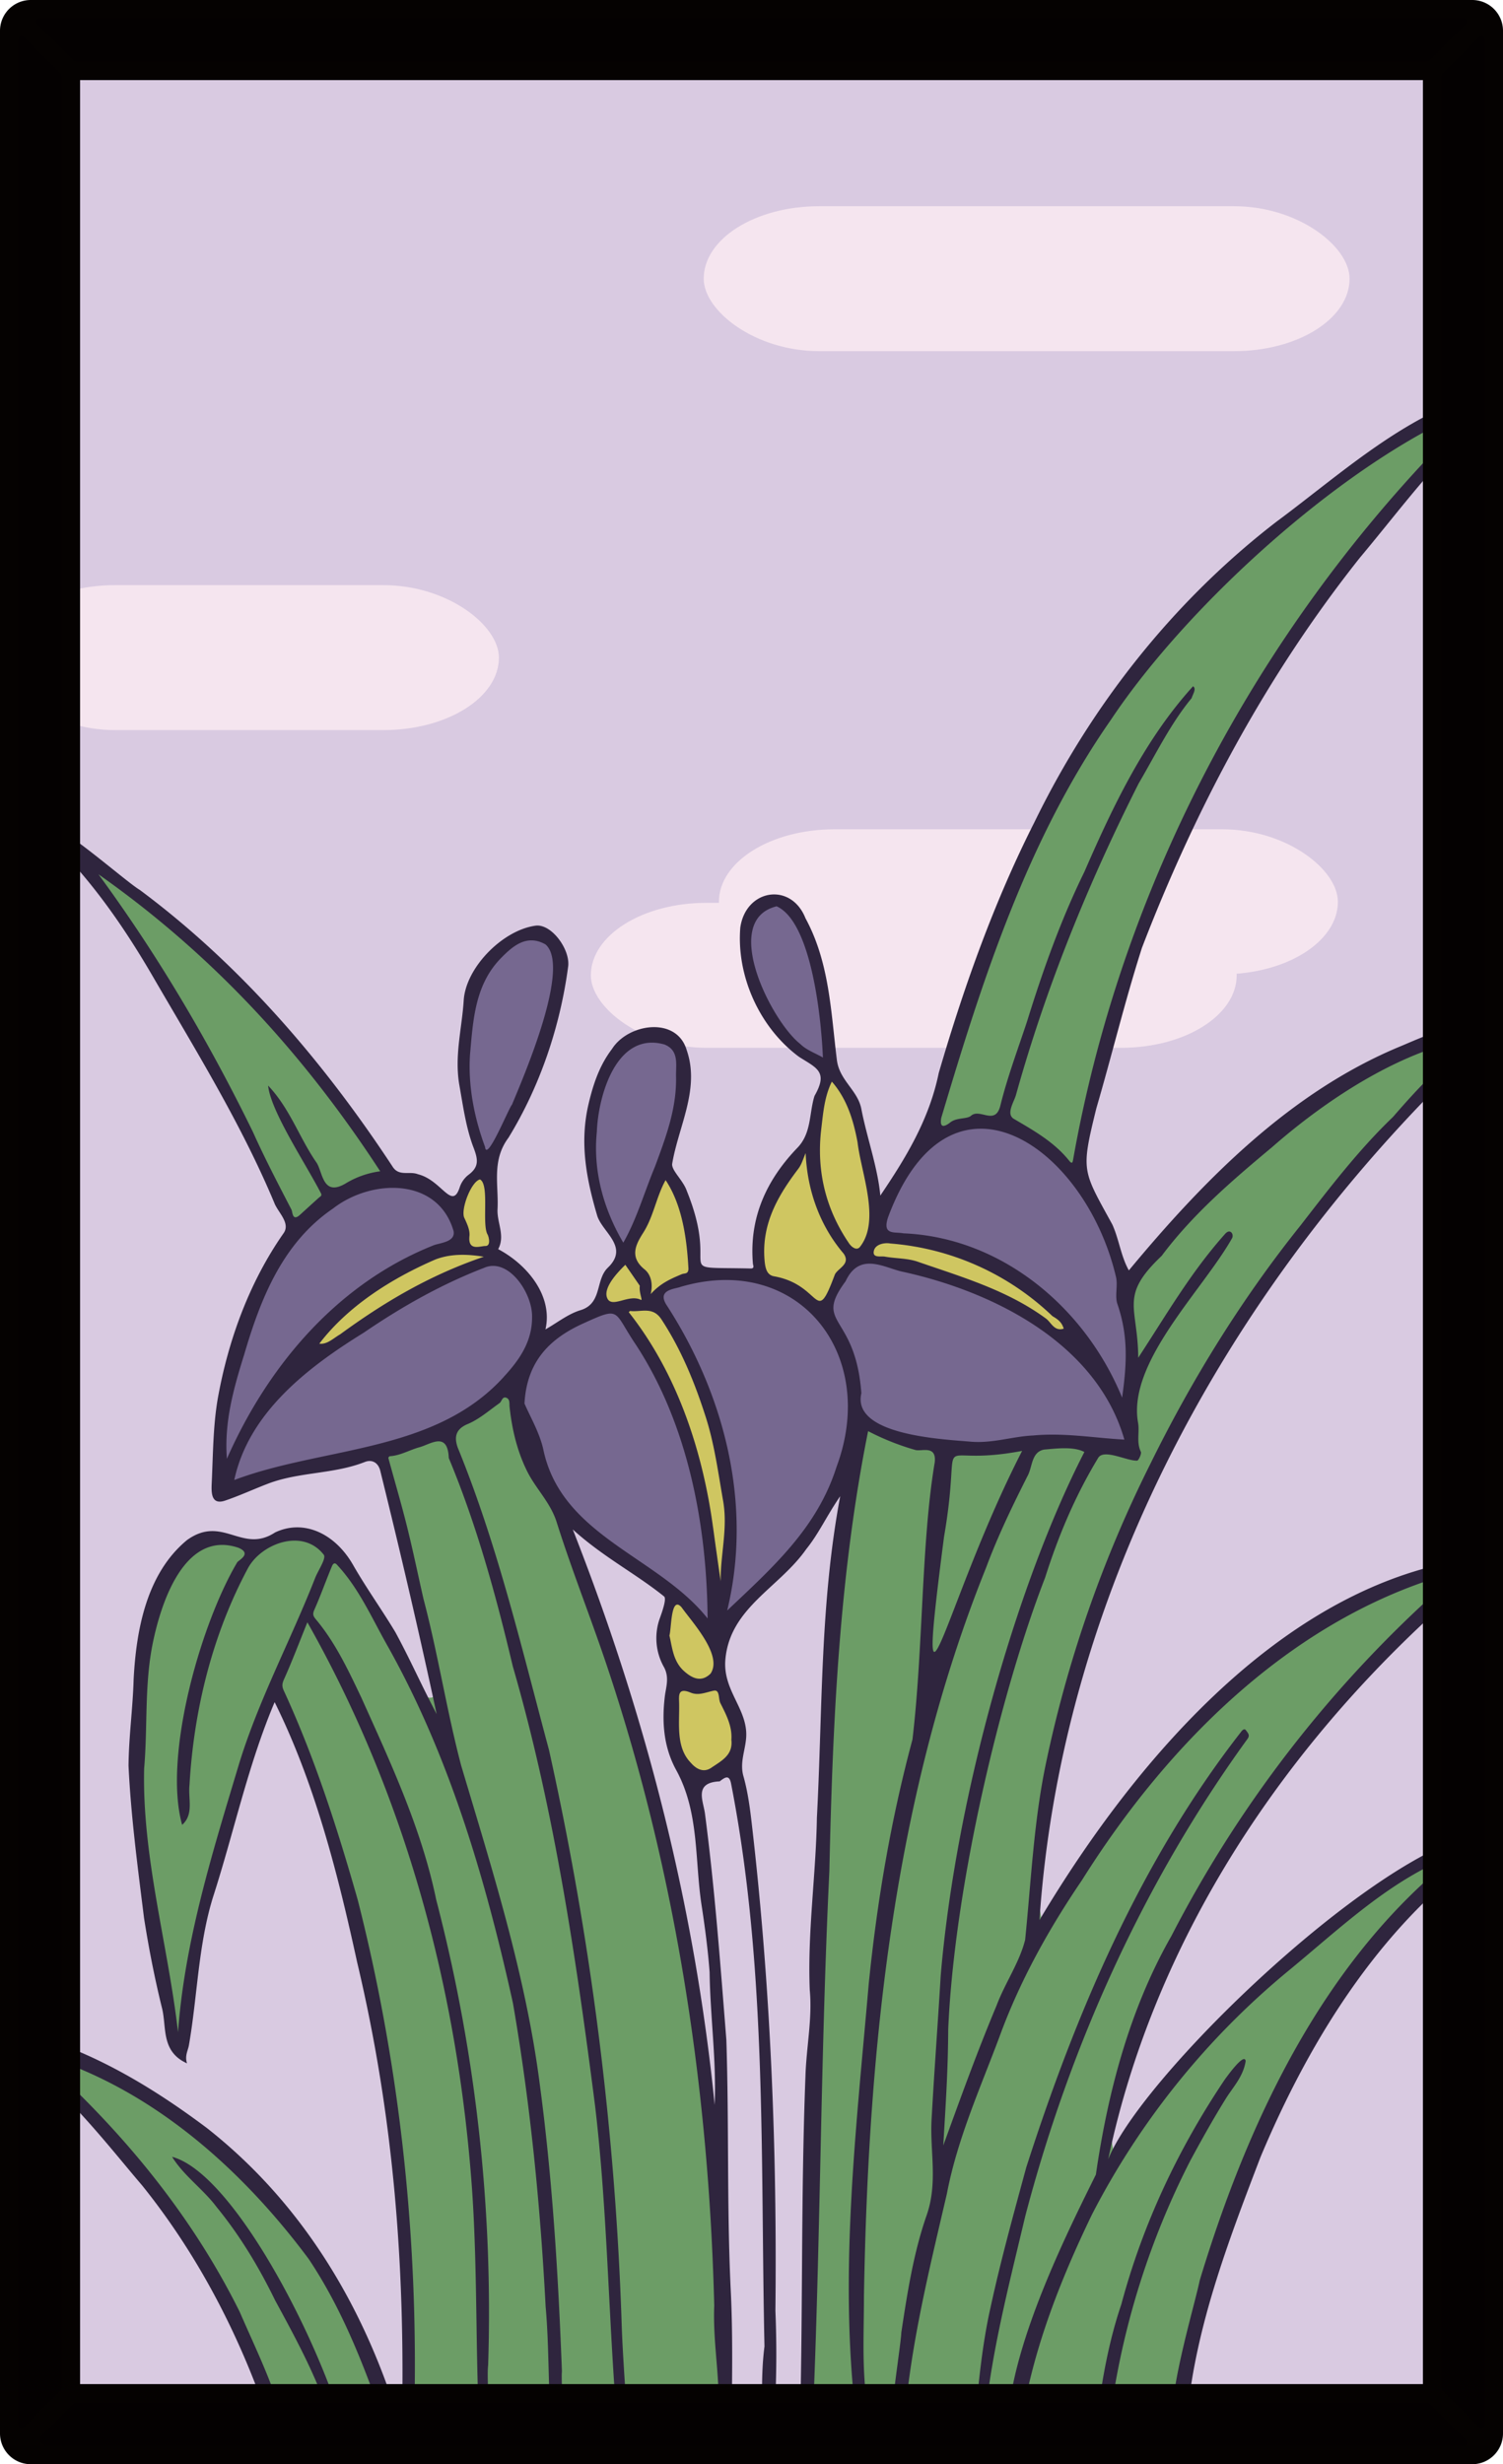 <svg xmlns="http://www.w3.org/2000/svg" viewBox="0 0 976 1600" version="1.1" id="svg1490"><defs id="defs1469"><clipPath id="clip-path"><path d="M960 22v1556a6 6 0 0 1-6 6H22a6 6 0 0 1-6-6V22a6 6 0 0 1 6-6h932a6 6 0 0 1 6 6z" id="path1466" style="fill:none"/></clipPath><style id="style1464">.cls-7{fill:#592116}</style></defs><g id="Paper_Backing" data-name="Paper Backing"><path d="M960 22v1556a6 6 0 0 1-6 6H22a6 6 0 0 1-6-6V22a6 6 0 0 1 6-6h932a6 6 0 0 1 6 6z" id="path1471" style="fill:#d9cae1;fill-opacity:1"/></g><rect style="fill:#f5e5ef;fill-opacity:1;stroke:#fef8c8;stroke-width:0;stroke-linejoin:round;paint-order:markers fill stroke" id="rect2722-4" width="419.397" height="94.124" x="383.675" y="586.209" rx="75" ry="75"/><rect style="fill:#f5e5ef;fill-opacity:1;stroke:#fef8c8;stroke-width:0;stroke-linejoin:round;paint-order:markers fill stroke" id="rect2722-3" width="324.159" height="94.124" x="-.175" y="379.922" rx="75" ry="75"/><rect style="fill:#f5e5ef;fill-opacity:1;stroke:#fef8c8;stroke-width:0;stroke-linejoin:round;paint-order:markers fill stroke" id="rect2722-40" width="401.937" height="94.124" x="466.841" y="538.462" rx="75" ry="75"/><g id="Wikipedia_Cropped" data-name="Wikipedia Cropped"><g clip-path="url(#clip-path)" id="g1482" style="clip-path:url(#clip-path)"><path d="M459.48 1054.8c-43-41.09-105.33-64-118.88-134-6.8-6.39 1.09-28.86-13.67-20.81-33.49 37.35-98.32 44.51-147.65 56.86-10-1.43-32 18.23-30.68.56-19.93-57.35 35.88-196.76 112.29-190.41 20-.94 56.9 36.82 25 44.47-30.23 12.48-77.76 37.83-83 64.62 40.45-2.91 139.87-116.69 146.35-15.14 1.7 17 23.17-5.87 27.9-5.35 39.16-28.26 63.09 65.07 74 96.92 9.22 20.27 2.05 51.11 16.22 64.76 19.89-22.92.72-70.28-5.87-100.81-14.88-57.67-76.91-96 26.19-87.53 23.14-.84 44.36 38.67 54.63 6.67 16.66-40.36 73.76-2.9 103.92 6.32 17.05 4.46 29.81 25.09 44.09 20.35-9.39-33.72-66.76-52.17-95.94-58.11-11.15 2.86-28.21-1.47-21.34-15.3 61.7-145.91 172.61 3.44 161.85 99.75 1.2 10.71-5.06 20.58-6.33 29.75 1.67 5.49 10.54 18.15 1.63 20.42-57.49-8.29-119.3 12.61-173.43-15.45-13.54 51.88-47.61 108.77-97.28 131.46zm-54.89-243.94c-28.5-37.73-31.8-96.19 1.22-131.38 14.43-13.58 41.37-5.86 37.24 15.66-1.05 36.27-18.05 88.04-38.46 115.72zm-88.5-59.92c-22.59-32.07-21.37-98.89 6.4-131.68 79.93-59.42 18.66 113.04-6.4 131.68zm218.28-60.29c-73.53-27.21-51.84-160.25-10-82.34 5.24 22.09 21.54 63.76 10 82.34z" id="path1474" style="fill:#766890;fill-opacity:1"/><path d="M637 1604c-31.26-.09-83.68 0-115.32 0-4.74 0-4-5.76-4-9 0-3.83 5.71-4.33 5.46-8.49 12.31-213.51-1.14-430.67 34.12-642.18-.31-32.73 19.24-10 37.58-6.75 15.14-1.53 12.68 8.89 28.45 3.45 27.37 1.54 50.48-5.36 77.2-3.88 9.71 5.94 16.71 1.76 26.85 5.05 10.37 2.13 8-11.79 7.69-18-5.7-12.68 7.1-28 1.71-39.43-6.72-27-8.22-55.06 16.54-74.35 55.41-62.15 122-124.93 207.05-141.06 3.54.39 4.81 5.39 1.73 7.31-34.22 23.41-55.09 53.49-83 81.14-65.89 79.72-121.95 167.5-159.56 264.1-22.18 68.69-54.83 153.09-43.31 223.69 30.82-25.54 52.1-80.3 84.1-107.38 46.49-53.39 108.2-99.73 177.77-119.34 4.74-1.9 17.88-5.62 13.17 3.94-76.43 65.06-142.67 149.26-187 236.21-17.82 37.83-50.27 100.27-41.14 137.33 46.77-54.31 98.71-118.23 159.27-159.23 24.86-22.47 112.42-67.36 38.5-5-91.1 92.52-148.76 230.65-155.75 359.61 27.29 27.06-125.76 5.87-128.11 12.26zm-229.48 0c-55-.94-165.47.53-218.63 0-9.73-15-7.68-40.14-19-60.13a461.64 461.64 0 0 0-88.53-145.37c-15.65-29.45-125.51-103.64-11.9-51.29 70.09 35.57 134.1 99.92 164.68 174.26 10.84 16.4 10 43.56 24.59 54.67 10.68-1.37 4.68-19.29 6.29-25 .58-57.36-.21-116.48-9.9-173.76-12-94.31-32.46-182.21-71-270.45-22.22-32-62.94 205.9-68.09 216.59-22.78-90-48.08-220.69-.15-308.49 14.28-22.21 34-14.24 52.45-10.67 56.71-32.37 81 59.68 104.4 95.55 22.2 13.26 4.19-32.41 3-42.35-31.41-161.67-53.55-82.83 41.26-145.84h-.05c6.67-6.54 17.26-14.81 18.1 1.46 1.2 31.55 18.24 47.9 30.42 74.06 10.3 32.58 22.78 63.6 33.51 96 44.84 135.53 65.37 273.62 69 414.16-.52 29.84 5.5 59.9 1.27 89.7-1 4.83 5.81 5.47 6 9.61.22 2.66 0 7.55-4 7.27zM191.88 794.42c-42.71-70.07-75.22-155.19-129.14-220.86-2.31-2.82-4.9-9.55 1.2-9.9 72.31 49.63 139.41 116.2 186.59 198.52-11.68 6.79-30.65 8.21-40.37 18.13-6.53 4.53-10.08 12.05-18.28 14.11zM695.9 759c-17.71-13.67-35.72-34.64-60.47-31.69-8.3.22-21.14 11.15-27 5.82 21.95-111.05 71-226.41 145.2-314.6C769.32 393 945.56 235.35 963.54 266.35 823 396.3 738.66 574.38 695.9 759z" id="path1476" style="fill:#6c9d66;fill-opacity:1"/><path d="M457.16 1153.38c-24.38-4.5-24.5-44.72-15.36-62.21-5.34-11.47-13.2-22.24-10.31-35 2.36-41.79 28.43.93 34.58 17.44 3.68 15.32-4.21 13 4.88 28.11 10.76 18.33 13.05 47.28-13.79 51.66zm10.76-122.73c-17.61-58.14-18.38-136-69-181.26-22-4.25-.39-25.15 9.62-37 7.4-16.26 12.57-36 22.92-50 16.21 9.46 17 38.53 19.61 61.29-1.08 12.15-23.55 8-25 21.63 32.93 45.97 61.8 129.63 41.85 185.34zm-258.32-154c-24.7-11 66.27-66.62 85.61-65.66 15.36-3.48-11.27-35.93 15.62-49.05 15 3.46 4.51 27.43 9.42 38.07 3.33 4-.87 11-2.11 15.7-31.45 16.44-71.83 36.84-108.54 60.9zm478.82-9.53C653.84 844 614.72 824 572.26 819.83c-7 .9-14.94-12.33-19.09-.54-7.13 7.33-12.1 28.41-20.46 29.57-10.51-3.92-17.51-15-31.23-16.29-3.38-.75-8-3-9-13.59-2.5-30.77 15.15-53.67 30.46-74.25 7.73-.62 5.46-10.14 6.73-15.51 13.7-87.93 41 48.27 40 72.25 15.57 5.16 33.2 3.25 49.3 9.61 15.27 4.08 94.47 45.57 69.45 56z" id="path1478" style="fill:#cfc661;fill-opacity:1"/><path class="cls-7" d="M978.64 1190c-59.15-13.91-235.81 153.48-259 212 28.47-135.46 105.33-255.27 205.53-349 14.31-13.44 28.33-27.6 46.53-36.22 2.27-1 2.78-5.64 0-6.41-131.09 8.77-233.7 130.65-296.7 236.33 14-207.39 116.93-399.19 262.28-544.82 10.82-11.3 22.06-22.82 37-29.33 2.54-1.18 3.23-5.81.57-7.27-22.4-4.6-44.15 5-64.38 13.65-72.21 29.53-128.7 87.21-177.43 145.93-5.18-9.2-6.38-20.3-10.79-29.91-19.4-35.37-20.46-34.13-10.32-75.33 10.13-34.66 18.58-69.75 29.62-104.24 34.9-90.74 80.86-176.85 141.46-253.2 29-34.57 55.83-72.2 92-99.84 3.74-1.83 5.16-7.6 1-10.14-56.73 10.45-102 53.14-147.24 86.63C761.78 390.5 708.64 458 671.65 534c-26.22 51.81-45.9 107.23-62.08 162.76-6.23 30.46-21.75 55.6-37.92 79.53-1.68-18.39-8.8-37.86-12.31-56.22-2.32-12.19-14.24-18.49-15.9-31.82-3.88-31.18-4.77-63.29-20.37-92-9.39-23.75-38.75-19-42.34 6-2.56 31.62 12.58 65 38.07 83.91 11.36 7.3 19.24 9.52 10.12 25.39-3.54 11.24-1.89 24.09-11 33.59-20.23 21-31.54 45.55-29 75.39.08 1 1.34 3.18-1.55 3.09-53.83-1.24-18.81 5.42-41.41-50.44-2.34-6.76-9.84-13.06-9.49-17.39 4-24.23 18.22-48.64 9.47-73.87-6.42-22.18-38-17.47-48.52-.84-8.05 10.58-12.12 22.52-15.22 35.68-5.92 25.15-1.51 48.43 5.54 72.37 3.25 11 21.14 20.35 7 33.94-8.32 8-3.46 23.27-17.81 27.63-8.08 2.46-15.15 8.19-22.73 12.47 5-21.79-11.89-42.17-30.7-52.1 4.71-8.74-.88-17.26-.42-25.91.82-15.73-4-31.56 7.09-46.42 20.51-33.49 33.66-72.37 38.81-111.52 1.14-11.15-11.05-27.61-21.27-26.18-21.5 3-45.26 27.29-46.59 48.48-1.16 18.38-6.18 36.22-2.78 55.34 2.45 13.75 4.3 27.71 9.28 40.58 3 7.87 3.29 12.47-3.56 17.49a17 17 0 0 0-5.63 8.25c-5 14.87-11.64-5-27.05-8.76-5.39-2.17-12.2 1.53-16.28-4.68-44.78-68.12-98.68-131.08-164.29-179.89-10.57-6.33-59.56-50.61-66.07-43.76-2.27 3.21 1.57 5 3.48 7 28.57 26.72 50.82 58.27 70.49 92 28.25 48.69 58 96.57 79.75 148.72 2.65 5.86 10 12.44 5.83 18.71-22.38 31.94-36.13 69.68-42.93 107.87-3 17.64-3 35.79-3.84 53.75-.26 5.82-1 15.46 8.6 12.21 9.35-3.15 18.52-7.42 27.89-11 20.33-7.76 42.66-6.11 62.92-14.1 4.65-1.83 8.7.44 10 5.7 13.15 53.2 25 104 36.63 158-10.47-19.88-16.81-34.7-26.8-53.15-8.83-14.73-18.93-28.72-27.44-43.62-11.82-20.68-32.25-30-50.77-21.13-21.42 14-34-11.73-57.1 4.9-26.15 21.53-33 58.05-34.67 90.4-.52 18.76-3.17 37.47-3.32 56.22 1.58 32.89 6 66 10.06 98.72 3.09 19.74 6.95 39.43 11.75 58.83 3 12.23-.79 28 16.17 35.59-1.61-5 .7-8.37 1.25-11.85 5.55-31.94 6-65 15.65-96.13 13.6-42.15 22.65-85.58 40-126.55 26.17 52.82 40.99 111.19 53.56 168.82 23.95 100.8 31.52 199.92 29 304.12-22.54-77.37-63.1-146.56-126.63-196.47-38.51-28.88-81.18-54-128.65-64.29a13.16 13.16 0 0 0-13.41 4.68c-1.68 2.28 1.69 6 4.82 6.61 34 12.84 71.2 62.27 95.21 90.27 42.53 52.85 72.2 115.18 90.73 180.28 1 2.4 5 3.76 5.87.76-2.76-35-19.42-67.11-33.2-98.91-32-64.52-78.56-120.19-132.39-167.85 73 21 132.59 73.65 177.15 133.47 26.13 39 41.34 84.09 56.44 128.19.52 1.39.19 3.33.06 5.1-.12 10.68 12.16.42 11.21-6.28 5.43-120.89-5.94-242.69-35.8-360.06-13.13-46.14-27.87-92.17-48-135.83-1.32-2.84-1.18-4.52.12-7.44 5.23-11.65 9.76-23.61 15.16-37 63.9 113 97.66 238.91 106.91 367.75 4.06 58.32 1.77 118.12 6 175.81 8.48-4.56 3-49.67 4.49-61.22a1062.94 1062.94 0 0 0-33.74-302.23c-9.49-46-29.5-88.74-48.63-131.27-8.32-17.44-16.6-35.24-29.15-50.33-2-2.36-2.71-3.57-1.34-6.65 4-9 7.29-18.3 11.06-27.4.5-1.19 1.51-4.27 3.7-1.75 14.34 15.36 22.69 34.89 33 53 40.2 71.73 63.56 151.77 81.21 231.6 11.25 65.12 17.77 131 21.22 197 3 33.18.9 70.15 6.35 102 8.07.77 3.29-51.89 4.23-59.92-2.36-62-6.09-124.45-14.33-186-9.07-71-30.82-139.34-51.16-207.58-9.37-35.66-14.94-72.15-24.41-108-3.57-15.69-6.82-31.45-10.71-47.06-3.71-14.89-8.08-29.61-12.1-44.43-.08-.3.59-1.14.94-1.16 6.91-.42 12.82-4.07 19.24-5.81 7.17-1.94 18.37-10.59 19.06 7 18.14 43.48 30.67 89.21 41.55 135.16 27 93.12 41.15 189.65 53.44 285.38 7.17 60.37 8.4 121.4 12.51 182.05 1 16.09 2.54 32.15 4.07 48.21.2 1.91 1.91 3.63 2.8 5.29 6-9.08 1.16-20.85 1.54-31.09-1.32-22-3.09-43.89-3.75-65.87a2020 2020 0 0 0-47.09-369.61c-17.79-66.11-33.29-132.78-59.26-196.3-2.21-6.31-1.82-11.84 6.43-15.28 7.48-3.12 13.92-8.81 20.67-13.58 1.52-1.08 1.75-4.42 4.34-3.54s2 3.74 2.23 6c1.57 14.49 4.83 28.49 11.36 41.69 5.67 11.46 15.14 20.24 19.22 33.14 10.21 32.32 22.88 63.86 33.53 96 44.14 132.7 65.32 273.22 68.78 412.73-.81 19.41 2.37 39 2.89 58.46.31 11.51-1.1 23.06-1.85 34.58-.27 4.47 3.2 6.24 6.2 6.44 2.29 0 4-2.68 4-5.64 0-35.29 1.26-70.65-.62-105.84-2.44-53.56-1-107.14-2.75-160.68-3.89-48.85-7.48-97.93-13.85-146.52-1-8.46-7.63-20.5 9.55-21.25 3.69-2.93 6.19-4.3 7.35 1.34 23.53 120.46 19 243.65 21.71 365.53-3.11 23.92-.51 47.8-1.35 71.67 0 1.18 1.77 2.42 2.73 3.64 1-.8 2.84-1.53 2.91-2.4a681.35 681.35 0 0 0 2.81-95.93c1.11-105.32-3.1-210.36-15.2-315-1.23-10.81-2.62-21.76-5.57-32.19-2.62-9.26 1.56-17.45 1.83-26.2.55-17.91-15.5-29.8-13.52-49.94 3.13-33.35 35.09-46.36 52.53-71.38 8.11-10 13.18-21.52 22-34.29-13.16 70.27-11.4 137.89-15.13 208.63-.61 37.47-6.19 74.42-4.64 112.07 1.76 18.36-2.25 37.22-2.79 55.88-3.14 80.44-1.44 160.47-4 240.92-3.16 8.39 7.77 7.63 7.91-.26 6-124.42 5.59-249.29 11.61-373.81 2.12-95.54 6.29-191.67 25.16-285.68a163.42 163.42 0 0 0 30.69 12.23c3.93 1.11 13.92-3.4 12.56 8.12-8.76 52-7.44 120.88-14.45 179.89-14 52-23 105.1-28.4 158.7-8.78 101.57-21.51 204.73-4.75 306.15 2 6.29 7.62 4.55 6.89-2.07-1.9-17.11-4.23-34.22-5.12-51.39-.85-16.67-.11-33.41-.12-50.13 2.77-160.42 19.12-323.32 79.33-472.89 7.63-20.57 17.27-40.46 27.19-60.06 2.89-5.7 2.33-15 10.41-16.57 7.81-.67 19.18-2.19 26.21 1.56-42.91 83.28-83.33 222.27-93.3 340-1.84 31-4.2 62-5.9 93-1.24 20.81 4.23 41.25-3.25 62.65-8.5 24.34-12.55 50.47-16.44 76.13-.25 10-14.17 91.36-4.38 86.82 6.13.1 4-13.83 5.7-18.3 3-53.92 16.11-106.37 28.29-158.73 6.74-35.33 21.48-68.07 34-101.5 13.26-36.48 32-70.13 53.73-102.1 56.79-90.5 139.78-173.17 245.63-200.79a785.86 785.86 0 0 0-187.53 237c-27.16 47.52-41.31 101.49-49.08 155-23 46.35-68.21 137.36-55 187.69 5.86-1.76 3.93-6.79 4.56-10.77 5.62-53.08 24.85-103.32 47.94-151.08a504 504 0 0 1 127.89-158.45c34.06-28 67.58-60.64 109.71-75.76-86.53 67.48-136.18 173.09-167.62 276.89-5.71 26.55-29.25 99.52-13.35 120.26 6.34-4.67 3.13-25.3 5.35-33.75 5.78-57.74 26.86-112.61 47.44-166.45 33-78.7 81.44-156.1 153.6-204.06 2.57-1.38 8.49-1.81 6.49-6.47zm-773.81-165.91c-16.26 41.61-37.76 81.17-50.44 124-16.85 56.08-34.51 112.77-38.79 171.41-6.52-56.94-23.36-113.64-22-171.19 2.26-26.06.26-52.29 5-78.28 5.09-27.3 20.5-77 56.13-65.11 9.24 3.8.16 8.14-.68 9.47-23.76 40-48.25 126-35.78 170.48 7.79-6.89 3.76-17 4.79-26.07 2.81-48.64 14.89-97.63 38-140.66 8.63-15.83 35.51-26.22 49.17-8.67 1.77 2.17-3.3 9.67-5.4 14.62zm406.4-298.28C638 635.88 667.21 545 721.41 467.33c50.16-75.4 155.42-171.11 239.38-203.88C825 393.52 730 566.67 697 752.07c-.41 2-.41 4.44-2.77 1.51-9.7-12.07-22.73-19.39-35.82-27.08-5.24-3.08-.14-10.72 1.24-15.25 19.58-70.25 46.9-137.5 79.75-202.55 10.87-18.53 20.85-39.06 34.41-55.4.61-2.3 3.36-6.05.93-7.72-31.37 34.55-52 77.78-70.58 120.5-15.27 31.13-26.94 63.95-37.22 97.12-6 18.15-12.75 36.1-17.32 54.6-3.3 13.37-13.27 1.56-19.06 6.65-2.63 2.31-9.26 1-13.46 4.31-3.37 2.65-7.17 4.29-5.87-2.95zm-34.47 64.34c40.14-107.42 127.94-45.94 147.88 38.75 1.47 5.78-.94 12.73 1.09 18.14 7 20.68 6 38.52 2.94 60.42-24.23-59-78.7-104.06-142.1-106.67-5.46-1.16-14 1.59-9.81-10.64zm-9.29 22c1-4.47 7.19-5.42 10.68-4.76a171.58 171.58 0 0 1 105.31 47.2c3.47 2 6.1 3.95 7.27 8.09-6.1 2-8.19-4.11-11.44-6.49-25.15-18.52-54.61-27-83.43-37-6.68-2.3-14.22-2-21.29-3.28-2.67-.45-8.18 1.09-7.1-3.76zm-47.78-134.29c-18.48-14.33-52.26-80.36-15.38-89.4 23.09 10.32 29.12 74.93 30.06 98.19-4.95-2.87-10.78-4.87-14.68-8.79zm13.63 55c1.23-10.18 2-20.72 6.86-30.57 9.85 11.28 14 25.09 16.68 39.33 2.28 20 15.24 51.24 1.33 68.27-2.4 2.32-5.55-.7-6.77-2.47-15.42-22.5-21.36-47.64-18.1-74.54zm-14.87 25.93c2.2-2.88 3.18-6.7 4.72-10.08 1 24.45 9.38 47.36 24.68 65.28 4.68 6.83-3.6 9.3-5.71 13.52-13 34.85-8 6.6-39.8 1.13-4.2-.93-5.35-4.74-5.83-10-2.15-23.73 8.49-42.13 21.94-59.83zm-71.4 64.86c0 3.84-2.5 2.9-4.37 3.69-6.73 2.87-13.56 5.59-20.14 12.92 1.76-7.57-.37-13.12-3.92-16-10.36-8.31-5.47-16.7-.66-24.27 6.59-10.64 8.27-23 14.26-33.75 10.78 16.21 13.78 37.89 14.83 57.43zm16 168.21c-6.72-49.77-23.39-100.2-54.75-139.86 0 0 .68-.83 1-.79 7 .84 14.56-3.17 20.19 5.41 13.07 19.89 21.89 41.72 29 64.08 5.5 17.38 7.9 35.69 11.07 53.75s-1.78 34.86-1.59 52.24c-1.67-11.63-3.33-23.21-4.9-34.81zm-1.75 94.92c-6 5.76-11.86 2.89-17-1.64-7.28-6.45-7.77-15.66-9.6-23.19 1.38-4.67.87-26.43 7.93-18.29 6.9 9.72 27.02 31.28 18.69 43.14zm-73.73-351.93c.85-23 12.51-65.38 43.83-56.7 9.78 3.85 7.4 13.18 7.6 21.12.44 20.61-6.75 39.49-13.73 58.34-6.84 16.31-11.78 34-20.52 49.25-12.92-21.95-19.75-46.75-17.18-72.01zm18.5 86.37 9.39 13.61c-.63 4.74 2.25 10 .63 9.13-7.83-4-19.15 6.08-21.91-1.42-2.28-6.18 5.63-15.24 11.89-21.32zM305.2 684.9c2-22.37 3.13-45.49 20.15-62.84 7.59-7.74 16.7-15.77 28.91-8.84 16.57 14.48-13.9 85-21.78 104-2.17 2.31-16.43 37.75-17.5 27.48-6.98-18.87-11.08-39.53-9.78-59.8zm6.49 80.9c6.34 3.32 1 29.47 5 35.91.86 1.78 2.07 7.31-1.45 7.3s-11.49 3.57-10.39-6.49c.41-3.78-1.62-8.08-3.34-11.77-2.51-5.43 4.49-23.69 10.18-24.95zm2.46 50.2c-35.67 12.14-65.26 29.91-93.35 50.43-4.18 2.34-8.37 6.73-13.45 6 18.65-24.49 47.09-42.43 75.44-54.68 8.81-3.35 18.88-3.84 31.36-1.75zm-150-81.22c-28.69-58.69-61.57-114.41-100.2-167.09C139 620.49 198 685.45 246.89 760.51a57.76 57.76 0 0 0-22.41 7.87c-15.17 9-14.82-7.59-19.06-13.68-11-15.84-17.1-34.91-31.32-49.84 1.67 16.65 24.29 50.48 34.17 69.66 1.06 1.85-.1 2.18-1.06 3-4.16 3.72-8.28 7.5-12.42 11.26-5 4.58-4.81-2-5.48-3.28-8.67-16.75-17.44-33.5-25.17-50.75zm-5.8 145.48c10.67-36.61 25-73.18 57.92-95.59 25-19.39 68.06-20.33 78.23 14.53 1.5 7.11-8.33 7.72-12.7 9.27-62.48 24.76-107.68 78-134.46 138.7-1.8-23.68 4.24-45.17 11-66.94zm168.71 13.83c-45 49.5-117.12 45.09-174.93 66.87 9.41-43.91 48-73.38 84.27-95.78 24.57-16.78 50.29-31.32 78-42 15.77-6.89 31.54 16.53 31.11 32.11.04 15.84-8.22 27.71-18.46 38.77zm25.67 46.66c-2.56-11-8.65-21.22-12.15-29.47 1.54-28.11 17.24-42.5 38.19-52 24.78-11.27 19.23-8.17 34.16 13.85 33.85 51.71 46.13 117.25 46.56 177.73-32.05-40.43-95.14-53.25-106.77-110.14zm108.06 339.75c.4 28.75 4.5 57.47 3.3 86.16-12.87-128-44.13-251.33-92.14-373.59 19.59 17.82 40.87 28.63 59.26 43.47 1.73 1.4-.94 9.16-2.53 13.62a38.2 38.2 0 0 0 2.44 32.22c3.74 6.8 1.3 13.21.59 19.12-2 16.87-.72 33 7.39 47.8 15.11 27.57 11.95 58.34 16.48 87.76 2.22 14.41 4.12 28.94 5.21 43.44zm14.14-150.91c1.17 10-6.38 13.66-13 18.18-5.73 3.94-10.76-.2-13.3-3.18-9.82-10-7.36-25.27-7.62-38.2-.05-5.07-1.25-11 7.46-7.38 5.15 2.13 9.93-.23 15-1.26 4.09-.83 2.9 5.15 4.29 8 3.75 7.49 7.8 14.99 7.17 23.84zm68.28-177.15c-12.53 39.57-41.3 65.18-71 93.25 16.59-68.47-1.57-139.86-39.15-198-6.95-10.36 5.27-10.72 8.77-12.1 76.05-22.52 128.85 43.24 101.38 116.85zM613 998c13-75.58-11.59-44.12 50.73-55.94C613.3 1040.08 593.5 1148.81 613 998zm57.53-65.94c-13.49.7-26.16 5.26-40.44 4-17.71-1.57-77.11-4.12-70.75-31.41-3.81-52.19-31.41-44.07-10.22-72.76 9.22-19.82 25.84-8.24 37.74-6 58.85 13 125.42 46.64 143.27 108.84-19.97-1.09-39.32-4.64-59.6-2.64zm-4.85 327.51c-3.73 14.81-13.11 28.09-18.54 42.6-12.81 30.56-23.17 59.46-34.6 90.83 1.63-27.9 3.06-48.66 3.2-75.32 4-93.27 34.11-219.13 62.92-293.32 8.59-27.12 19.56-53.14 34.28-77.45 3.45-6.73 18.93 1.88 25.55 1.46.74 0 3-4.44 2.32-5.79-3-6.29-.64-12.9-1.85-19.13-6.73-39.24 42.26-85.88 61.17-119.61a3.5 3.5 0 0 0-.22-3.26c-1.75-2.15-3.74-.18-4.58.82-22.18 24.9-37.75 52-56.2 80.19-.22-33.51-12.52-39.86 15.19-66.13 20.34-27.19 45.82-49 71.76-70.65 36.09-31.6 85.78-64.43 133.76-71.46C937.93 688 921 706.27 904.59 725.2c-22.47 21.54-41.2 46.13-60.19 70.63-38.23 47.74-70.55 100.07-97.49 154.85a801.66 801.66 0 0 0-67.77 194.54c-7.88 37.6-9.59 76.58-13.46 114.38zm.14 179.14c-10.27 43.45-21.64 86.68-26.17 131-1.74 5 .57 36.76-5.65 35.87-4.16-.21-2.3-5-3.88-7.5 4.24-33.49 5.7-67.14 13.12-99.93 6.58-30.39 15-60.78 23.15-90.79 32.26-100.41 74.22-199.05 139.34-282.65.85-1.21 2.36-2.86 3.48-1.08.86 1.35 2.84 2.86.81 5.51-67.28 92.86-115.08 198.86-144.2 309.6zm107.43-36.41a513.58 513.58 0 0 0-52.31 166.91c-1.57 6.09-1.56 30.42-9.23 29.39-2.33-.51-2.24-3.69-1.86-6.65 3.51-32.31 7.8-64.83 18.32-95.81 14-52.3 37-101 67.17-145.92 1.85-2.52 12.75-17.7 13.56-12-1.52 10-8.15 16.85-12.78 24.22-8.12 13.06-15.61 26.44-22.87 39.89zM227.79 1600c.27 1.91-.94 2.81-2.27 5.78-1.52-2-4.13-3.83-4.35-6-5.56-38.32-24.26-72.57-42.5-106.15-10.54-21.63-22.87-42.12-38.09-60.71-8.68-11.57-21.22-20.18-28.83-32.51 45.57 12.12 112.14 152.78 116.04 199.59z" id="path1480" style="fill:#2f253e;fill-opacity:1"/></g></g><g id="Red_Japanese_Frames" data-name="Red Japanese Frames"><path class="cls-7" d="M0 20v1560a20 20 0 0 0 20 20h936a20 20 0 0 0 20-20V20a20 20 0 0 0-20-20H20A20 20 0 0 0 0 20zm924 1528H52V52h872z" id="path1485" style="fill:#050201;fill-opacity:1"/><path d="m952.1 15.41-23.41 23.42a4 4 0 0 1-2.83 1.17H50.14a4 4 0 0 1-2.83-1.17L23.9 15.41A2 2 0 0 1 25.31 12h925.38a2 2 0 0 1 1.41 3.41zM40 1549.86V50.14a4 4 0 0 0-1.17-2.83L15.41 23.9A2 2 0 0 0 12 25.31v1549.38a2 2 0 0 0 3.41 1.41l23.42-23.41a4 4 0 0 0 1.17-2.83zM936 50.14v1499.72a4 4 0 0 0 1.17 2.83l23.42 23.41a2 2 0 0 0 3.41-1.41V25.31a2 2 0 0 0-3.41-1.41l-23.42 23.41a4 4 0 0 0-1.17 2.83zM925.86 1560H50.14a4 4 0 0 0-2.83 1.17l-20 20a4 4 0 0 0 2.83 6.83h920.55a2 2 0 0 0 1.41-3.41l-23.41-23.42a4 4 0 0 0-2.83-1.17z" id="path1487" style="fill:#040101;fill-opacity:1"/></g><rect style="fill:#f5e5ef;fill-opacity:1;stroke:#fef8c8;stroke-width:0;stroke-linejoin:round;paint-order:markers fill stroke" id="rect2722" width="419.397" height="94.124" x="456.968" y="133.891" rx="75" ry="75"/></svg>